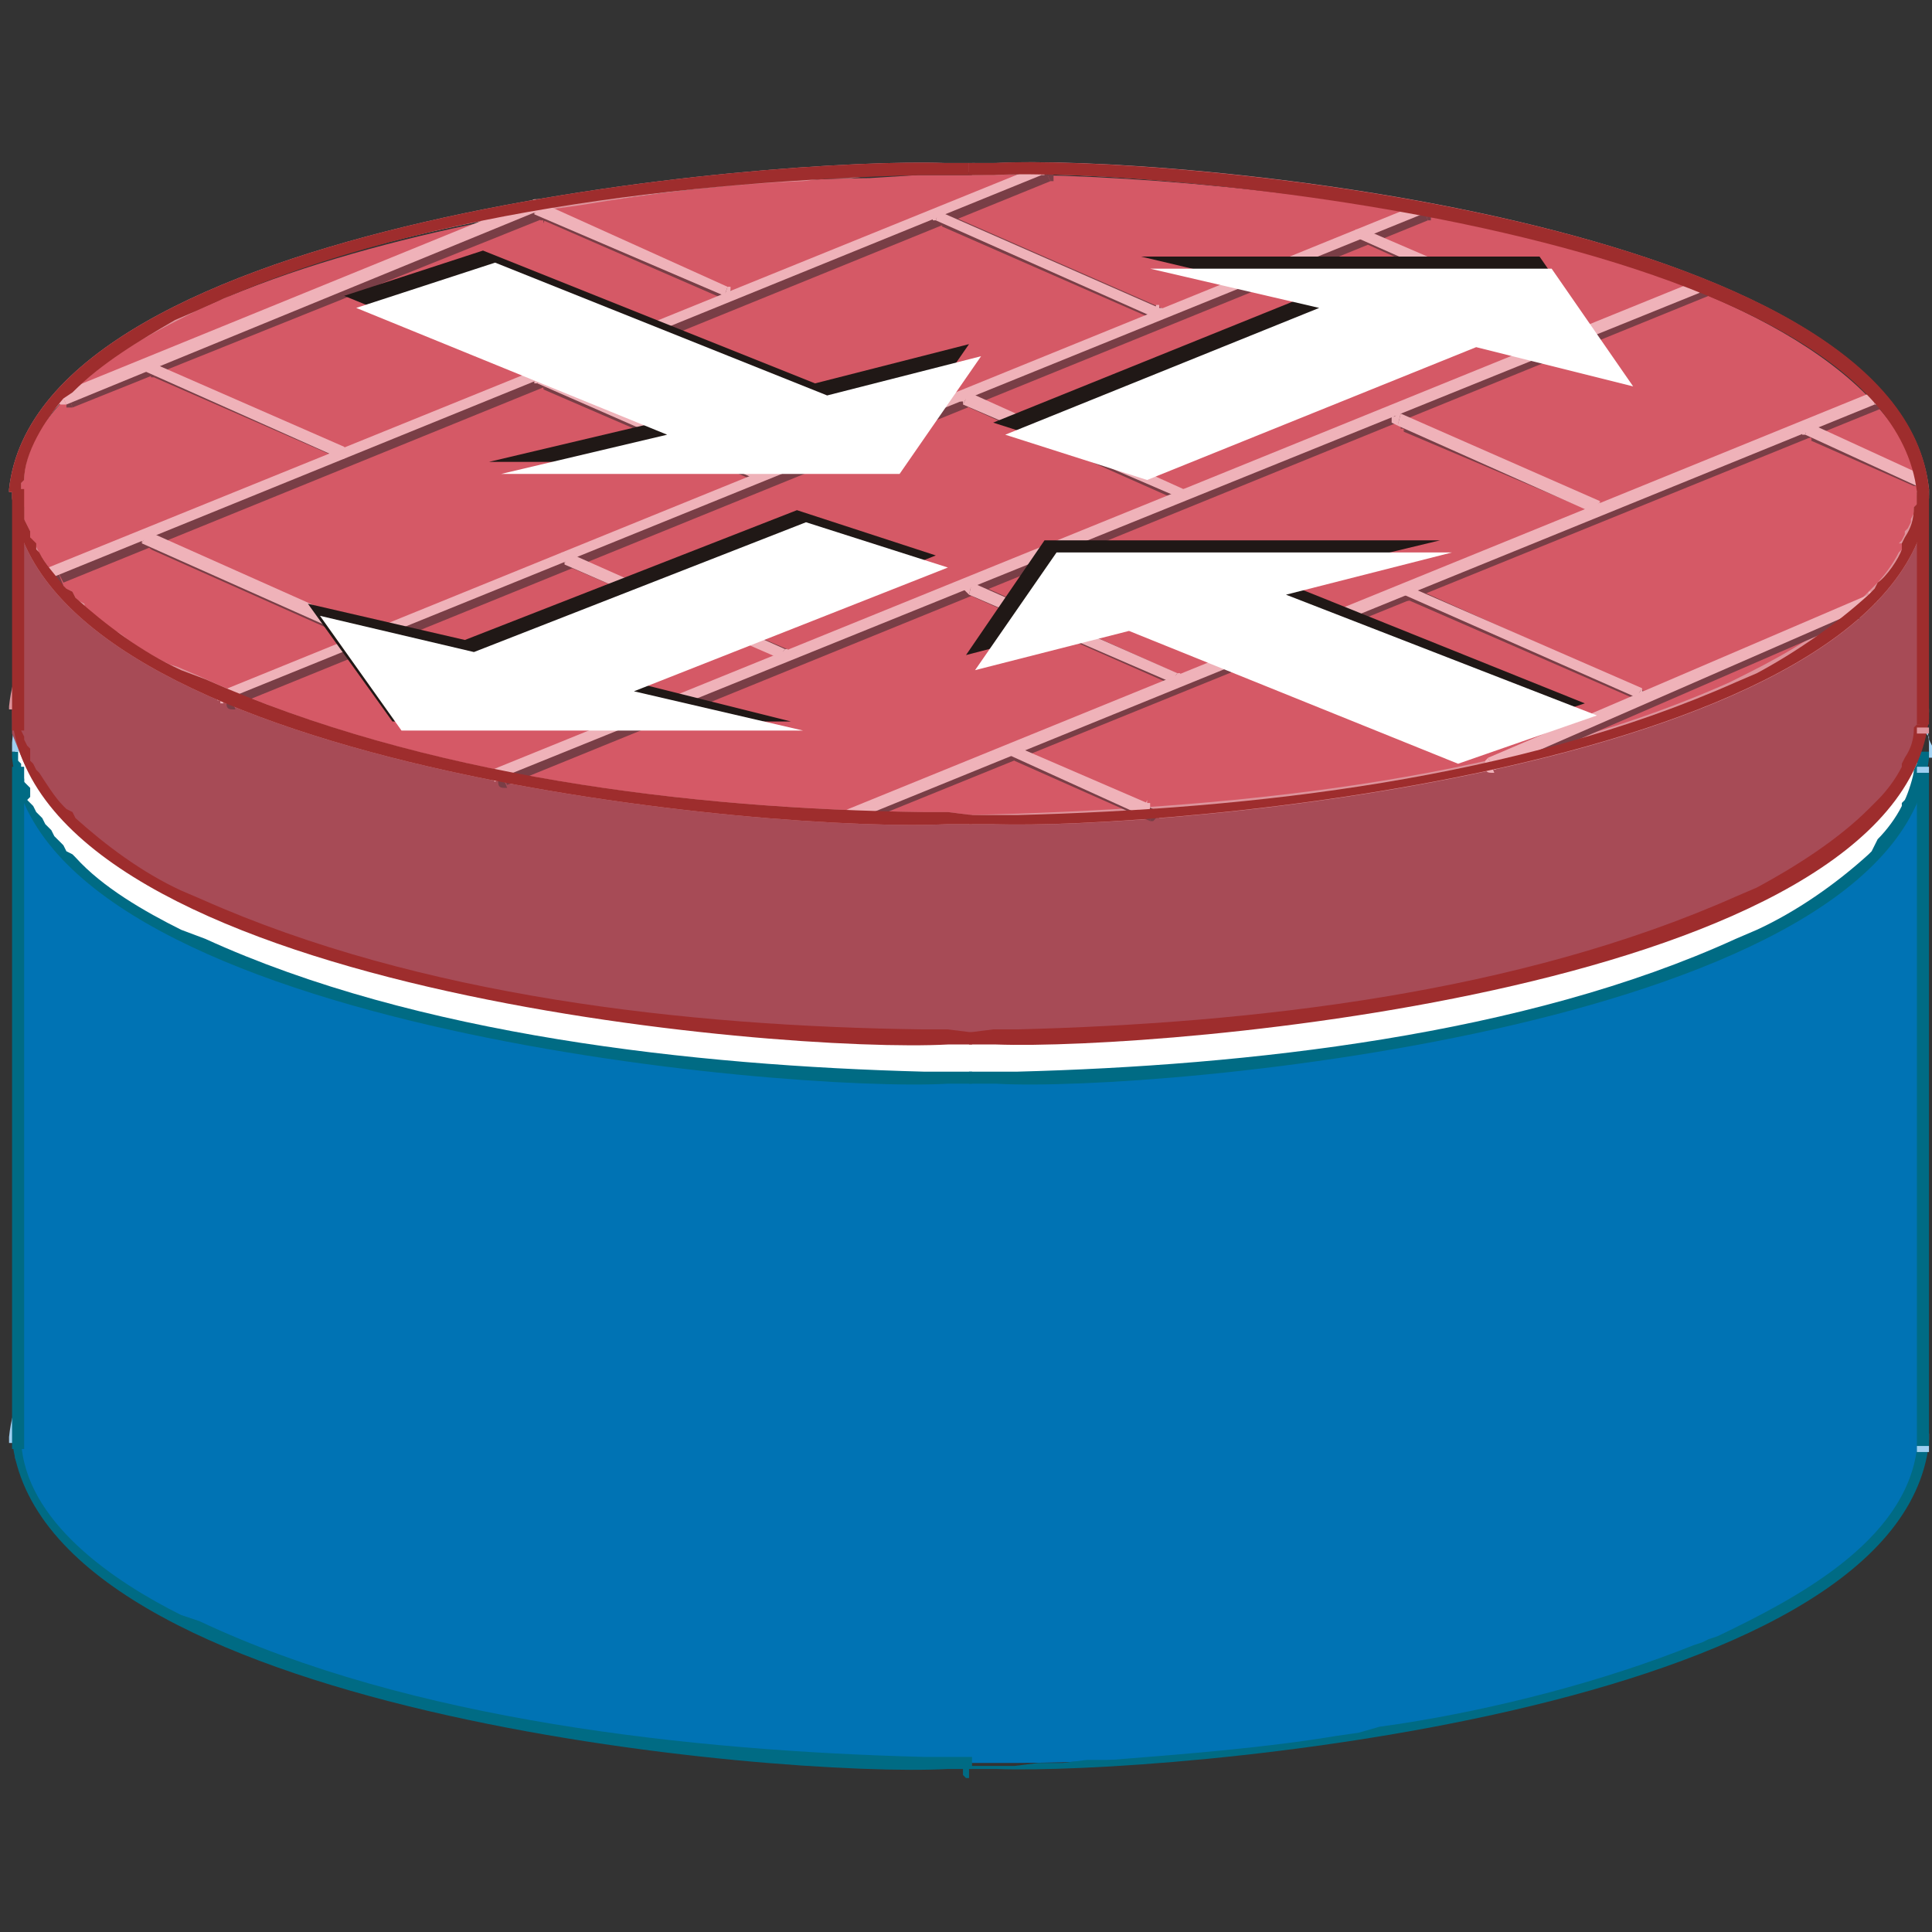 <?xml version="1.0" encoding="utf-8"?>
<!-- Generator: Adobe Illustrator 19.0.0, SVG Export Plug-In . SVG Version: 6.00 Build 0)  -->
<svg version="1.1" id="图层_1" xmlns="http://www.w3.org/2000/svg" xmlns:xlink="http://www.w3.org/1999/xlink" x="0px" y="0px"
	 viewBox="24 -22 64 64" style="enable-background:new 24 -22 64 64;" xml:space="preserve" width="50" height="50">
<rect x="24" y="-22" width="64" height="64" fill="#333333" stroke="none"/>
<style type="text/css">
	.st0{fill:#0073B4;}
	.st1{fill:#006B84;}
	.st2{fill:#9ECFF0;}
	.st3{fill:#FFFFFF;}
	.st4{fill:#A74B56;}
	.st5{fill:#9E2D2D;}
	.st6{fill:#DD939B;}
	.st7{fill:#D55966;}
	.st8{fill:#201816;}
	.st9{fill:#793E46;}
	.st10{fill:#EFB2B9;}
</style>
<g>
	<path class="st0" d="M87.6,25.7v0.5l-0.3,1.1c-3.8,7.3-22.5,9.1-29.6,9.1h-3.2c-6.6,0.1-27.1-2-29.8-9.6l-0.2-0.5v-1.1l0.2-0.5
		c2.4-7.4,21.8-9.6,28.1-9.6l1.6-0.1H56c7.2-0.2,27.4,1.6,31.2,9.2l0.3,1.1L87.6,25.7"/>
	<path class="st1" d="M56.1,36.6H57c5.5,0.2,29.9-1.8,30.9-10.8v-0.1h-0.4V26c-0.4,3.1-4.1,5-6.6,6.2l-0.3,0.1l-0.2,0.1l-0.3,0.1
		c-3,1.2-6.5,2.1-9.7,2.6l-0.7,0.1L69,35.4l-0.7,0.1c-2.4,0.4-5,0.6-7.5,0.8H60l-0.8,0.1h-0.8l-0.8,0.1H56l-0.1,0.1v0.2l0.1,0.1h0.1
		"/>
	<path class="st1" d="M24.4,25.7L24.4,25.7c1,9.1,25.4,11.2,31,10.9h0.8v-0.4h-1.6c-7.7-0.2-17-1.2-24-4.5L30,31.5
		c-2.2-1.1-5.2-3.1-5.3-5.8v-0.1l0,0v-0.1h-0.1v-0.1h-0.1v0.1h-0.1V25.7L24.4,25.7L24.4,25.7"/>
	<path class="st2" d="M56.1,14.7l-0.8,0.1c-5.5-0.3-30.1,1.9-31,10.8v0.2h0.4v-0.3l0.1-0.2V25l0.1-0.2v-0.1l0.1-0.1v-0.1v-0.1v-0.2
		l0.1-0.1l0.1-0.1l0.1-0.2c0.1-0.3,0.5-0.9,0.8-1.1l0.1-0.2l0.1-0.1l0.2-0.1c0.8-0.9,2.3-1.9,3.4-2.5l0.7-0.3
		c7.5-3.3,15.9-4.3,24-4.5h1.6v0h0.1l0,0h0.1v-0.2h-0.1v-0.1H56.1L56.1,14.7"/>
	<path class="st2" d="M87.9,25.7v-0.2C87,16.6,62.5,14.4,57,14.7l-0.8-0.1V15h1.6c8.1,0.2,16.5,1.1,24,4.5l0.7,0.3
		c1.3,0.7,2.5,1.5,3.5,2.5l0.2,0.2l0.1,0.2c0.2,0.2,0.6,0.7,0.7,1l0.1,0.1L87,24l0.1,0.1l0.1,0.1l0.1,0.2v0.1l0.1,0.2l0.1,0.1v0.1
		l0.1,0.2v0.1l0.1,0.1v0.4"/>
	<polyline class="st0" points="24.5,3.6 24.5,25.9 87.6,25.9 87.7,3.6 24.5,3.6 	"/>
	<path class="st3" d="M87.6,2.9v0.5l-0.3,1.1c-3.7,7.3-22.6,9.1-29.6,9.2h-3.2c-6.6,0.1-27.2-2-29.8-9.7l-0.2-0.5V2.4l0.2-0.5
		c2.5-7.4,21.8-9.6,28.1-9.6h1.6L56-7.8c7.5-0.1,27.1,1.5,31.2,9.2l0.3,1.1L87.6,2.9"/>
	<path class="st1" d="M56.1,13.9H57c5.4,0.3,30-1.9,30.9-10.8V2.9h-0.4v0.4l-0.1,0.2c0,0.2-0.2,0.8-0.3,1L87,4.6v0.1
		c-0.2,0.4-0.5,0.8-0.8,1.1L86.1,6L86,6.2l-0.1,0.1c-1.1,1-2.4,1.9-3.7,2.5l-0.7,0.3c-7,3.2-16.2,4.2-23.8,4.4h-1.6L56.1,13.9"/>
	<path class="st1" d="M24.4,2.9v0.2c0.9,8.9,25.5,11.1,31,10.8h0.8v-0.4h-1.6c-7.6-0.2-16.8-1.2-23.8-4.4L30,8.8
		c-1.2-0.6-2.6-1.4-3.5-2.4l-0.1-0.1l-0.2-0.1L26.1,6l-0.3-0.3l-0.1-0.2l-0.1-0.1l-0.1-0.1l-0.1-0.2L25.3,5l-0.1-0.1l-0.1-0.2
		L25,4.6l-0.1-0.1L25,4.4V4.3V4.1L24.9,4l-0.1-0.1V3.8l-0.1-0.2V3.3l-0.1-0.1V2.9H24.4"/>
	<path class="st2" d="M56.1-8h-1.6c-7.9,0.2-16.9,1.2-24.2,4.5l-0.4,0.2c-2.3,1.2-5.3,3.1-5.5,5.9v0.3h0.4V2.6l0.1-0.1V2.3
		c0-0.4,0.2-0.6,0.3-1l0.1-0.1l0.1-0.1c0-0.4,0.3-0.8,0.6-1.1l0.1-0.1l0.1-0.2l0.2-0.1c1-1,2.2-1.7,3.4-2.4l0.7-0.3
		c7-3.3,16.4-4.4,24-4.5h1.6V-8"/>
	<path class="st2" d="M87.9,2.9V2.6c-0.2-2.8-3.2-4.7-5.5-5.9L82-3.5C74.7-6.8,65.7-7.8,57.8-8h-1.6v0.4h1.6c7.7,0.2,17,1.2,24,4.5
		l0.7,0.3c1.4,0.7,2.3,1.3,3.5,2.4l0.1,0.1l0.1,0.2l0.3,0.3l0.1,0.2l0.2,0.2l0.1,0.2L87,0.9L87.1,1l0.1,0.2l0.1,0.1l0.1,0.1l0.1,0.2
		l0.1,0.1v0.1L87.7,2l0.1,0.1v0.2l0.1,0.1v0.1L88,2.7v0.4h-0.1"/>
	<rect x="24.4" y="3.4" class="st1" width="0.4" height="22.6"/>
	<rect x="87.5" y="3.4" class="st2" width="0.4" height="0.2"/>
	<rect x="87.5" y="3.6" class="st1" width="0.4" height="22.3"/>
	<rect x="87.5" y="25.9" class="st2" width="0.4" height="0.2"/>
	<path class="st4" d="M87.6,1.6v0.6l-0.2,0.5l-0.2,0.5c-3.8,7.3-22.5,9.1-29.6,9.2h-3.2c-6.7,0.1-27-2-29.8-9.6l-0.2-0.5V1l0.2-0.5
		c2.5-7.4,21.8-9.6,28.1-9.6h1.6l1.6-0.1c7.5-0.1,27,1.5,31.2,9.2l0.3,1.1v0.5"/>
	<path class="st5" d="M56.1,12.6H57c5.5,0.2,29.9-1.8,30.9-10.8V1.6h-0.4V2l-0.1,0.1c0,0.4-0.1,0.7-0.3,1L87,3.3v0.1
		c-0.2,0.4-0.5,0.8-0.8,1.1l-0.3,0.3c-1,1-2.4,1.9-3.7,2.6l-0.7,0.3c-7.2,3.2-16,4.2-23.8,4.4h-0.8l-0.8,0.1L56.1,12.6"/>
	<path class="st5" d="M24.4,1.6v0.2c1,9,25.4,11.1,31,10.8h0.8v-0.4l-0.8-0.1h-0.8C46.7,12,37.9,11,30.7,7.8L30,7.5
		c-1.3-0.6-2.5-1.5-3.5-2.4l-0.1-0.2l-0.2-0.1l-0.1-0.1c-0.3-0.3-0.6-0.8-0.8-1.1l-0.1-0.1l-0.1-0.2L25,3.2V3V2.8l0,0l-0.1-0.1
		l-0.1-0.2V2.4l-0.1-0.2V2l-0.1-0.2V1.5h-0.2"/>
	<path class="st6" d="M56.1-9.4h-0.8c-5.5-0.3-30.1,1.8-31,10.8v0.1h0.4V1.2l0.1-0.1V0.8l0.1-0.1V0.5L25,0.4V0.3V0.2l0.1-0.1
		l0.1-0.2l0.1-0.1c0.1-0.3,0.5-0.9,0.8-1.1l0.1-0.1l0.1-0.2l0.2-0.1c1.1-1.1,2.2-1.8,3.7-2.5l0.7-0.3c7.4-3.3,15.8-4.2,23.8-4.4h1.6
		v-0.5"/>
	<path class="st6" d="M87.9,1.6V1.5C87-7.5,62.5-9.7,57-9.4h-0.8V-9H57c5.3-0.4,29.7,1.9,30.6,10.5v0.1H87.9"/>
	<polyline class="st4" points="24.5,-5.3 24.5,2 87.6,2 87.7,-5.3 24.5,-5.3 	"/>
	<path class="st7" d="M87.6-5.7v0.6l-0.2,0.5L87.3-4c-3.7,7.3-22.6,9.2-29.6,9.2h-3.2c-6.7,0.1-27-2-29.8-9.6l-0.2-0.5V-6l0.2-0.5
		c2.5-7.3,21.8-9.6,28.1-9.6l1.6-0.1H56c7.4-0.2,27.2,1.6,31.2,9.1L87.5-6L87.6-5.7"/>
	<path class="st6" d="M56.1,5.3H57c5.5,0.2,29.9-1.8,30.9-10.8v-0.2h-0.4v0.4l-0.1,0.1V-5l-0.1,0.2v0.1l-0.1,0.2l-0.1,0.1v0.1
		L87-4.1L86.9-4L87-4v0.2l-0.1,0.1c-0.2,0.4-0.5,0.8-0.8,1.1l-0.4,0.4c-1.1,1-2.4,1.8-3.8,2.5l-0.4,0.2l-0.2,0.1
		C73.7,4,64.3,4.8,56.1,5H56v0h-0.1v0.2L56.1,5.3L56.1,5.3L56.1,5.3L56.1,5.3"/>
	<path class="st6" d="M24.4-5.7v0.2c1,9,25.4,11.1,31,10.8h0.8V5l-0.8-0.1h-0.8c-7.8-0.1-16.8-1.2-24-4.5l-0.7-0.3L29.6,0
		C29-0.3,28.5-0.6,28-1l-0.7-0.4L27-1.7l-0.2-0.1V-2l-0.2-0.1l-0.1-0.1l-0.1-0.2l-0.2-0.1l-0.1-0.1L26-2.7l-0.1-0.1
		c-0.2-0.3-0.6-0.8-0.7-1.1L25.1-4L25-4.2v-0.2l-0.1-0.2l-0.1-0.2v-0.1V-5v-0.2l-0.1-0.2v-0.4l0,0l-0.1-0.1h-0.1l-0.1,0.1l0,0V-5.7"
		/>
	<path class="st6" d="M56.1-16.6h-0.8c-5.6-0.2-30,1.8-31,10.8v0.1h0.4V-6l0.1-0.1c0-1,0.8-2.3,1.6-2.9l0.2-0.2
		c1.3-1.2,2.5-1.8,4.1-2.6l0.4-0.2l0.3-0.1l0.2-0.1c2.9-1.3,6.3-2.1,9.5-2.7l0.7-0.1l0.7-0.1l0.7-0.1c2.4-0.4,4.9-0.7,7.4-0.8
		l0.8-0.1h0.8l0.8-0.1h0.8l0.8-0.1h1.7l0.1-0.1v-0.1l-0.1-0.1H56.1L56.1-16.6"/>
	<path class="st6" d="M87.9-5.7v-0.1c-1-9-25.3-11.1-30.9-10.8h-0.8v0.4H57c5.3-0.3,29.6,1.9,30.6,10.5v0.1"/>
	<rect x="24.4" y="-5.8" class="st5" width="0.4" height="8"/>
	<rect x="87.5" y="-5.8" class="st6" width="0.4" height="0.2"/>
	<rect x="87.5" y="-5.6" class="st5" width="0.4" height="7.6"/>
	<rect x="87.5" y="2.1" class="st6" width="0.4" height="0.2"/>
	<path class="st8" d="M41.9-9.8L41.9-9.8c-0.2,0-0.3,0.1-0.3,0.3v0.1h0.1v0.1h0.1"/>
	<polyline class="st8" points="48.7,-6.8 41.9,-9.8 41.7,-9.4 48.6,-6.4 	"/>
	<polyline class="st8" points="48.6,-6.4 48.7,-6.4 48.8,-6.4 48.8,-6.5 48.8,-6.5 48.8,-6.6 48.8,-6.7 48.8,-6.7 48.7,-6.7 
		48.7,-6.8 	"/>
	<polyline class="st9" points="56.5,-2.6 56.3,-2.6 56.1,-2.3 56.3,-2.2 	"/>
	<polyline class="st9" points="63.2,0.4 56.5,-2.6 56.3,-2.2 63.1,0.8 	"/>
	<polyline class="st9" points="63.1,0.8 63.2,0.9 63.4,0.5 63.2,0.4 	"/>
	<path class="st9" d="M25.9-3.1L25.9-3.1L25.9-3.1L25.8-3v0.1c0,0.2,0,0.3,0.2,0.3h0.1"/>
	<polyline class="st9" points="58.6,-16.4 25.9,-3.1 26.1,-2.7 58.8,-16 	"/>
	<polyline class="st9" points="58.8,-16 58.8,-16 58.9,-16 58.9,-16.1 58.9,-16.1 58.9,-16.2 58.9,-16.2 58.9,-16.3 58.8,-16.4 
		58.6,-16.4 	"/>
	<path class="st9" d="M31.6,1L31.6,1l-0.1,0.1v0.1c0,0.2,0,0.3,0.2,0.3h0.1"/>
	<polyline class="st9" points="71.2,-15 31.6,1 31.7,1.4 71.3,-14.7 	"/>
	<polyline class="st9" points="71.3,-14.7 71.4,-14.7 71.4,-14.8 71.5,-14.8 71.5,-14.9 71.4,-15 71.3,-15 71.2,-15 	"/>
	<path class="st9" d="M40.6,3.6L40.6,3.6l-0.1,0.1v0.1c0,0.2,0,0.3,0.2,0.3h0.1"/>
	<polyline class="st9" points="80.5,-12.5 40.6,3.6 40.8,4 80.6,-12.2 	"/>
	<polyline class="st9" points="80.6,-12.2 80.7,-12.2 80.7,-12.3 80.8,-12.4 80.7,-12.4 80.7,-12.5 80.7,-12.5 80.5,-12.5 	"/>
	<polyline class="st9" points="26.3,-8.8 26.2,-8.8 26.2,-8.8 26.2,-8.5 26.2,-8.5 26.2,-8.5 26.4,-8.5 	"/>
	<polyline class="st9" points="42,-15.2 26.3,-8.8 26.4,-8.5 42.1,-14.8 	"/>
	<polyline class="st9" points="42.1,-14.8 42.1,-14.8 42.1,-14.9 42.2,-14.9 42.2,-15.1 42.1,-15.2 42.1,-15.2 42.1,-15.2 42,-15.2 
		42,-15.2 	"/>
	<polyline class="st9" points="52.8,4.8 52.8,4.8 52.7,4.8 52.7,5 52.7,5 52.7,5 52.7,5.1 52.8,5.1 52.8,5.2 52.9,5.2 52.9,5.1 	"/>
	<polyline class="st9" points="86.3,-8.8 52.8,4.8 52.9,5.1 86.4,-8.5 	"/>
	<polyline class="st9" points="86.4,-8.5 86.4,-8.5 86.4,-8.5 86.5,-8.5 86.5,-8.7 86.4,-8.8 86.4,-8.8 86.4,-8.8 86.3,-8.8 
		86.3,-8.8 	"/>
	<polyline class="st9" points="74.8,2.8 74.7,2.8 74.7,2.8 74.7,2.8 74.7,3 74.8,3.1 74.9,3.1 	"/>
	<polyline class="st9" points="85.4,-1.9 74.8,2.8 74.9,3.1 85.5,-1.5 	"/>
	<polyline class="st9" points="85.5,-1.5 85.5,-1.5 85.6,-1.5 85.6,-1.6 85.6,-1.6 85.6,-1.7 85.6,-1.7 85.6,-1.8 85.5,-1.8 
		85.5,-1.9 85.4,-1.9 	"/>
	<polyline class="st9" points="29.3,-9.8 29.2,-9.9 29.2,-9.9 29.1,-9.8 29,-9.8 29,-9.8 29,-9.7 29,-9.5 29,-9.5 29,-9.5 
		29.1,-9.5 	"/>
	<polyline class="st9" points="35.7,-7 29.3,-9.8 29.1,-9.5 35.5,-6.7 	"/>
	<polyline class="st9" points="35.5,-6.7 35.7,-6.7 35.8,-6.7 35.8,-6.8 35.8,-6.8 35.8,-6.9 35.8,-6.9 35.8,-7 35.7,-7 	"/>
	<path class="st9" d="M42.2-15.1L42.2-15.1c-0.2,0-0.3,0.1-0.3,0.3v0.1H42v0.1l0,0"/>
	<polyline class="st9" points="48.4,-12.3 42.2,-15.1 42,-14.7 48.2,-12 	"/>
	<polyline class="st9" points="48.2,-12 48.3,-12 48.3,-11.9 48.3,-11.9 48.3,-12 48.5,-12 48.5,-12 48.5,-12.1 48.5,-12.3 
		48.5,-12.3 48.5,-12.3 48.4,-12.3 	"/>
	<polyline class="st9" points="29.2,-4.2 29,-4.2 28.9,-4.1 28.9,-4.1 28.9,-4.1 28.9,-3.9 28.9,-3.9 29,-3.8 	"/>
	<polyline class="st9" points="36.6,-0.9 29.2,-4.2 29,-3.8 36.4,-0.5 	"/>
	<polyline class="st9" points="36.4,-0.5 36.6,-0.5 36.6,-0.6 36.7,-0.7 36.7,-0.8 36.6,-0.9 36.6,-0.9 36.6,-0.9 	"/>
	<polyline class="st9" points="42.2,-9.4 42.2,-9.5 42,-9.5 42,-9.4 42,-9.4 42,-9.4 41.9,-9.3 41.9,-9.3 42,-9.2 42,-9.2 42,-9.1 	
		"/>
	<polyline class="st9" points="49.5,-6.2 42.2,-9.4 42,-9.1 49.4,-5.9 	"/>
	<polyline class="st9" points="49.4,-5.9 49.5,-5.9 49.6,-5.9 49.6,-6 49.7,-6.1 49.7,-6.1 49.6,-6.1 49.6,-6.2 49.5,-6.2 
		49.5,-6.2 	"/>
	<polyline class="st9" points="55.4,-14.9 55.2,-14.9 55.2,-14.8 55.2,-14.8 55.2,-14.8 55.1,-14.7 55.1,-14.6 55.2,-14.6 
		55.2,-14.6 55.2,-14.5 	"/>
	<polyline class="st9" points="62.7,-11.7 55.4,-14.9 55.2,-14.5 62.5,-11.3 	"/>
	<polyline class="st9" points="62.5,-11.3 62.7,-11.3 62.7,-11.3 62.7,-11.3 62.8,-11.4 62.8,-11.6 62.7,-11.6 62.7,-11.6 
		62.7,-11.6 62.7,-11.7 	"/>
	<polyline class="st9" points="43.1,-3.5 43.1,-3.5 42.9,-3.5 42.9,-3.5 42.9,-3.5 42.9,-3.4 42.8,-3.4 42.8,-3.3 42.9,-3.2 	"/>
	<polyline class="st9" points="50.3,-0.4 43.1,-3.5 42.9,-3.2 50.1,-0.1 	"/>
	<polyline class="st9" points="50.1,-0.1 50.1,0 50.3,0 50.3,-0.1 50.3,-0.1 50.3,-0.1 50.4,-0.2 50.4,-0.3 50.3,-0.3 50.3,-0.4 	
		"/>
	<polyline class="st9" points="56.3,-8.8 56.1,-8.8 56.1,-8.8 56.1,-8.8 56.1,-8.7 56,-8.7 56,-8.6 56.1,-8.6 56.1,-8.5 56.1,-8.5 
		56.1,-8.5 	"/>
	<polyline class="st9" points="63.4,-5.7 56.3,-8.8 56.1,-8.5 63.3,-5.3 	"/>
	<path class="st9" d="M63.3-5.3L63.3-5.3c0.2,0,0.3-0.1,0.3-0.3v-0.1h-0.1v-0.1h-0.1"/>
	<polyline class="st9" points="69.4,-14.3 69.3,-14.3 69.2,-14.2 69.2,-14.2 69.2,-14.1 69.1,-14.1 69.1,-14.1 69.2,-14 69.2,-14 
		69.2,-14 69.2,-13.9 69.3,-13.9 	"/>
	<polyline class="st9" points="76.6,-11.1 69.4,-14.3 69.3,-13.9 76.4,-10.7 	"/>
	<polyline class="st9" points="76.4,-10.7 76.6,-10.7 76.6,-10.8 76.7,-10.8 76.7,-11.1 76.6,-11.1 76.6,-11.1 	"/>
	<polyline class="st9" points="70.7,-8.1 70.6,-8.1 70.5,-8.1 70.5,-8.1 70.5,-8.1 70.4,-8 70.4,-7.8 70.5,-7.8 70.5,-7.7 
		70.5,-7.7 	"/>
	<polyline class="st9" points="77.2,-5.2 70.7,-8.1 70.5,-7.7 77.1,-4.9 	"/>
	<polyline class="st9" points="77.1,-4.9 77.2,-4.9 77.2,-4.9 77.3,-4.9 77.3,-5 77.3,-5 77.3,-5.1 77.3,-5.2 77.2,-5.2 77.2,-5.2 	
		"/>
	<polyline class="st9" points="57.8,2.8 57.6,2.8 57.6,2.9 57.6,2.9 57.6,3 57.5,3 57.6,3.1 57.6,3.2 57.6,3.2 57.6,3.2 	"/>
	<polyline class="st9" points="62.2,4.8 57.8,2.8 57.6,3.2 62.1,5.2 	"/>
	<polyline class="st9" points="62.1,5.2 62.2,5.2 62.3,5.1 62.4,5.1 62.4,4.9 62.3,4.9 62.3,4.8 62.2,4.8 62.2,4.8 	"/>
	<polyline class="st9" points="70.9,-2.5 70.7,-2.5 70.7,-2.4 70.6,-2.4 70.6,-2.1 70.7,-2.1 70.7,-2.1 	"/>
	<polyline class="st9" points="78.7,1 70.9,-2.5 70.7,-2.1 78.5,1.3 	"/>
	<polyline class="st9" points="78.5,1.3 78.5,1.4 78.6,1.4 78.6,1.3 78.7,1.3 78.7,1.2 78.8,1.2 78.8,1.1 78.7,1.1 78.7,1 78.7,1 	
		"/>
	<polyline class="st9" points="84.2,-7.8 84,-7.8 84,-7.7 83.9,-7.7 83.9,-7.5 84,-7.5 84,-7.5 84,-7.4 	"/>
	<polyline class="st9" points="87.5,-6.3 84.2,-7.8 84,-7.4 87.4,-5.9 	"/>
	<path class="st9" d="M87.4-5.9L87.4-5.9c0.2,0,0.3-0.1,0.3-0.3v-0.1h-0.1l-0.1-0.1"/>
	<polyline class="st10" points="56.2,-2.7 56,-2.8 55.9,-2.5 56.1,-2.3 	"/>
	<polyline class="st10" points="63,0.3 56.2,-2.7 56.1,-2.3 62.8,0.6 	"/>
	<polyline class="st10" points="62.8,0.6 63,0.7 63.1,0.3 63,0.3 	"/>
	<polyline class="st10" points="25.6,-3.2 25.6,-3.2 25.6,-3.2 25.5,-3.2 25.5,-3 25.6,-2.9 25.6,-2.9 25.6,-2.9 25.7,-2.8 
		25.7,-2.8 25.8,-2.9 	"/>
	<polyline class="st10" points="58.4,-16.5 25.6,-3.2 25.8,-2.9 58.5,-16.2 	"/>
	<polyline class="st10" points="58.5,-16.2 58.6,-16.2 58.6,-16.2 58.6,-16.2 58.6,-16.4 58.6,-16.5 58.5,-16.5 58.5,-16.5 
		58.5,-16.6 58.4,-16.6 58.4,-16.5 58.4,-16.5 	"/>
	<polyline class="st10" points="31.3,0.9 31.2,0.9 31.2,0.9 31.2,0.9 31.2,1.1 31.2,1.1 31.2,1.2 31.3,1.2 31.3,1.3 31.4,1.3 
		31.4,1.2 	"/>
	<polyline class="st10" points="70.9,-15.2 31.3,0.9 31.4,1.2 71.1,-14.9 	"/>
	<polyline class="st10" points="71.1,-14.9 71.1,-14.9 71.1,-14.9 71.2,-14.9 71.2,-15.2 71.1,-15.2 71.1,-15.2 71.1,-15.3 
		71,-15.3 70.9,-15.2 	"/>
	<polyline class="st10" points="40.3,3.5 40.3,3.5 40.3,3.5 40.2,3.5 40.2,3.7 40.3,3.8 40.3,3.8 40.3,3.8 40.4,3.9 40.4,3.9 
		40.5,3.8 	"/>
	<polyline class="st10" points="80.2,-12.7 40.3,3.5 40.5,3.8 80.3,-12.3 	"/>
	<polyline class="st10" points="80.3,-12.3 80.3,-12.4 80.4,-12.4 80.4,-12.4 80.5,-12.5 80.5,-12.5 80.4,-12.6 80.4,-12.6 
		80.3,-12.6 80.3,-12.7 80.2,-12.7 	"/>
	<polyline class="st10" points="26,-9 25.9,-8.9 25.9,-8.7 26,-8.6 26.2,-8.6 	"/>
	<polyline class="st10" points="41.7,-15.4 26,-9 26.2,-8.6 41.8,-15 	"/>
	<polyline class="st10" points="41.8,-15 41.9,-15 41.9,-15 41.9,-15 41.9,-15.1 42,-15.2 42,-15.2 41.9,-15.3 41.9,-15.3 
		41.9,-15.3 41.9,-15.4 41.7,-15.4 	"/>
	<polyline class="st10" points="52.1,4.8 51.9,4.9 51.9,5.1 52,5.1 52,5.1 52.1,5.2 52.2,5.2 	"/>
	<polyline class="st10" points="86,-9 52.1,4.8 52.2,5.2 86.1,-8.6 	"/>
	<polyline class="st10" points="86.1,-8.6 86.2,-8.6 86.2,-8.7 86.2,-8.7 86.2,-8.7 86.3,-8.8 86.3,-8.8 86.2,-8.9 86.2,-8.9 
		86.2,-8.9 86.2,-9 86,-9 	"/>
	<path class="st10" d="M73.3,3.1L73.3,3.1L73.3,3.1l-0.1,0.1v0.1c0,0.2,0,0.3,0.2,0.3h0.1"/>
	<polyline class="st10" points="85.9,-2.3 73.3,3.1 73.5,3.5 86.1,-2 	"/>
	<polyline class="st10" points="86.1,-2 86.1,-2 86.1,-2.1 86.2,-2.1 86.2,-2.3 86.1,-2.3 86.1,-2.3 86.1,-2.3 86.1,-2.4 85.9,-2.4 
		85.9,-2.3 	"/>
	<polyline class="st10" points="29,-10 28.8,-10 28.8,-10 28.8,-10 28.8,-9.9 28.7,-9.9 28.7,-9.8 28.8,-9.8 28.8,-9.7 28.8,-9.7 	
		"/>
	<polyline class="st10" points="35.4,-7.2 29,-10 28.8,-9.7 35.3,-6.8 	"/>
	<polyline class="st10" points="35.3,-6.8 35.4,-6.8 35.4,-6.9 35.5,-6.9 35.5,-6.9 35.5,-6.9 35.5,-7.1 35.5,-7.1 35.5,-7.1 
		35.4,-7.2 	"/>
	<polyline class="st10" points="41.9,-15.3 41.7,-15.3 41.7,-15.2 41.6,-15.2 41.6,-15 41.7,-15 41.7,-14.9 41.7,-14.9 41.7,-14.9 	
		"/>
	<polyline class="st10" points="48.1,-12.5 41.9,-15.3 41.7,-14.9 48,-12.2 	"/>
	<polyline class="st10" points="48,-12.2 48.2,-12.2 48.2,-12.2 48.2,-12.2 48.2,-12.4 48.2,-12.5 48.1,-12.5 	"/>
	<polyline class="st10" points="28.9,-4.4 28.7,-4.4 28.7,-4.3 28.6,-4.3 28.6,-4.1 28.7,-4.1 28.7,-4 28.7,-4 28.7,-4 	"/>
	<polyline class="st10" points="36.3,-1.1 28.9,-4.4 28.7,-4 36.1,-0.7 	"/>
	<path class="st10" d="M36.1-0.7L36.1-0.7c0.2,0,0.3-0.1,0.3-0.3l0,0h-0.1v-0.1h-0.1"/>
	<polyline class="st10" points="42,-9.7 41.8,-9.7 41.7,-9.6 41.7,-9.6 41.7,-9.3 41.7,-9.3 41.8,-9.3 	"/>
	<polyline class="st10" points="49.3,-6.4 42,-9.7 41.8,-9.3 49.1,-6.1 	"/>
	<polyline class="st10" points="49.1,-6.1 49.3,-6.1 49.3,-6.1 49.3,-6.1 49.4,-6.2 49.4,-6.3 49.3,-6.3 49.3,-6.4 49.3,-6.4 
		49.3,-6.4 	"/>
	<polyline class="st10" points="55.1,-15 54.9,-15 54.9,-15 54.9,-15 54.9,-14.7 54.9,-14.7 55,-14.7 	"/>
	<polyline class="st10" points="62.4,-11.8 55.1,-15 55,-14.7 62.2,-11.5 	"/>
	<path class="st10" d="M62.2-11.5L62.2-11.5c0.2,0.1,0.3-0.1,0.3-0.2v-0.1h-0.1v-0.1h-0.1"/>
	<polyline class="st10" points="42.8,-3.7 42.7,-3.7 42.7,-3.7 42.6,-3.7 42.6,-3.5 42.6,-3.5 42.6,-3.5 42.6,-3.4 42.6,-3.4 
		42.7,-3.4 42.7,-3.3 	"/>
	<polyline class="st10" points="50,-0.5 42.8,-3.7 42.7,-3.3 49.8,-0.2 	"/>
	<polyline class="st10" points="49.8,-0.2 49.9,-0.2 49.9,-0.2 49.9,-0.2 49.9,-0.2 50,-0.2 50,-0.3 50.1,-0.3 50.1,-0.5 50,-0.5 
		50,-0.5 50,-0.5 	"/>
	<polyline class="st10" points="56.1,-9 55.9,-9 55.9,-8.9 55.8,-8.9 55.8,-8.8 55.8,-8.8 55.8,-8.8 55.8,-8.8 55.8,-8.7 55.9,-8.7 
		55.9,-8.6 	"/>
	<polyline class="st10" points="63.2,-5.8 56.1,-9 55.9,-8.6 63.1,-5.5 	"/>
	<polyline class="st10" points="63.1,-5.5 63.1,-5.5 63.2,-5.5 63.2,-5.5 63.3,-5.5 63.3,-5.6 63.3,-5.6 63.3,-5.7 63.3,-5.7 
		63.3,-5.8 63.2,-5.8 	"/>
	<polyline class="st10" points="69.2,-14.4 68.9,-14.4 68.9,-14.4 68.9,-14.4 68.9,-14.1 68.9,-14.1 69,-14.1 	"/>
	<polyline class="st10" points="76.4,-11.3 69.2,-14.4 69,-14.1 76.2,-10.9 	"/>
	<polyline class="st10" points="76.2,-10.9 76.4,-10.9 76.4,-11 76.4,-11 76.4,-11 76.5,-11.1 76.5,-11.2 76.4,-11.2 76.4,-11.2 
		76.4,-11.2 76.4,-11.3 	"/>
	<polyline class="st10" points="70.4,-8.3 70.3,-8.3 70.2,-8.2 70.2,-8.2 70.1,-8.2 70.1,-8 70.3,-7.9 	"/>
	<polyline class="st10" points="77,-5.4 70.4,-8.3 70.3,-7.9 76.8,-5 	"/>
	<polyline class="st10" points="76.8,-5 77,-5 77,-5.1 77,-5.1 77,-5.1 77.1,-5.2 77.1,-5.3 77,-5.3 77,-5.3 77,-5.4 	"/>
	<polyline class="st10" points="57.6,2.7 57.3,2.7 57.3,2.7 57.3,2.7 57.3,3 57.3,3 57.4,3 	"/>
	<polyline class="st10" points="62,4.6 57.6,2.7 57.4,3 61.8,5 	"/>
	<path class="st10" d="M61.8,5L61.8,5c0.2,0,0.3-0.1,0.3-0.3V4.6H62V4.5l0,0"/>
	<polyline class="st10" points="70.6,-2.6 70.5,-2.6 70.4,-2.5 70.4,-2.3 70.4,-2.3 70.4,-2.3 70.5,-2.3 	"/>
	<polyline class="st10" points="78.4,0.8 70.6,-2.6 70.5,-2.3 78.2,1.1 	"/>
	<polyline class="st10" points="78.2,1.1 78.4,1.1 78.4,1.1 78.5,1 78.5,0.9 78.4,0.9 78.4,0.8 78.4,0.8 78.4,0.8 	"/>
	<polyline class="st10" points="83.9,-8 83.8,-8 83.8,-7.9 83.7,-7.9 83.7,-7.8 83.7,-7.8 83.7,-7.7 83.7,-7.7 83.7,-7.6 83.8,-7.6 
		83.8,-7.6 	"/>
	<polyline class="st10" points="87.6,-6.3 83.9,-8 83.8,-7.6 87.5,-5.9 	"/>
	<path class="st10" d="M87.5-5.9L87.5-5.9c0.2,0,0.3-0.1,0.3-0.3v-0.1h-0.1v-0.1h-0.1"/>
	<path class="st5" d="M56.1,5.3h0.8c5.5,0.2,30-1.8,31-10.8v-0.2h-0.4v0.4l-0.1,0.1c0,0.4-0.1,0.7-0.3,1L87-4v0.2
		c-0.1,0.3-0.5,0.9-0.8,1.1l-0.1,0.2l-0.2,0.2c-1.1,1-2.4,1.9-3.7,2.6l-0.7,0.3c-7.2,3.2-16,4.2-23.8,4.4h-0.8l-0.8,0V5.3"/>
	<path class="st5" d="M24.4-5.7v0.2c1,9,25.4,11.1,31,10.8h0.8V5l-0.8-0.1h-0.8C46.8,4.8,38,3.7,30.8,0.5L30,0.2
		c-1.3-0.6-2.5-1.5-3.5-2.4l-0.1-0.2l-0.2-0.1l-0.1-0.1c-0.3-0.4-0.6-0.7-0.8-1.1l-0.1-0.1V-4l-0.1-0.1L25-4.2v-0.2l-0.1-0.2
		l-0.1-0.2v-0.1V-5v-0.2l-0.1-0.2v-0.3H24.4"/>
	<path class="st5" d="M56.1-16.6h-0.8c-5.6-0.2-30,1.8-31,10.8v0.1h0.4V-6l0.1-0.1c0-0.9,0.7-2,1.3-2.7L26.4-9c1-1,2.2-1.7,3.4-2.4
		l0.7-0.3c7-3.3,16.4-4.3,24-4.5h1.6V-16.6"/>
	<path class="st5" d="M87.9-5.7v-0.1c-0.9-9-25.4-11.1-31-10.8h-0.8v0.4h0.8c5.3-0.3,29.6,1.9,30.6,10.5v0.1"/>
	<polyline class="st8" points="56.9,-8 61.6,-6.5 72.5,-10.8 77.7,-9.6 75,-13.5 61.8,-13.5 67.3,-12.2 56.9,-8 	"/>
	<polyline class="st8" points="55,-3.6 50.4,-5.1 39.4,-0.8 34.2,-2 37,1.9 50.2,1.9 44.6,0.5 55,-3.6 	"/>
	<polyline class="st8" points="35.4,-12.2 40,-13.7 51,-9.3 56.1,-10.6 53.4,-6.7 40.2,-6.7 45.7,-8 35.4,-12.2 	"/>
	<polyline class="st3" points="57.3,-7.6 62,-6.1 72.9,-10.5 78.1,-9.2 75.4,-13.1 62.1,-13.1 67.7,-11.8 57.3,-7.6 	"/>
	<polyline class="st3" points="55.4,-3.2 50.7,-4.7 39.7,-0.4 34.6,-1.6 37.3,2.2 50.6,2.2 45,0.9 55.4,-3.2 	"/>
	<polyline class="st3" points="35.8,-11.8 40.4,-13.3 51.4,-8.9 56.5,-10.2 53.8,-6.3 40.6,-6.3 46.1,-7.6 35.8,-11.8 	"/>
	<polyline class="st8" points="76.5,1.3 71.9,2.8 61,-1.6 56,-0.3 58.6,-4.1 71.7,-4.1 66.3,-2.8 76.5,1.3 	"/>
	<polyline class="st3" points="76.9,1.7 72.3,3.3 61.4,-1.1 56.3,0.2 59,-3.7 72.1,-3.7 66.6,-2.3 76.9,1.7 	"/>
</g>
</svg>
